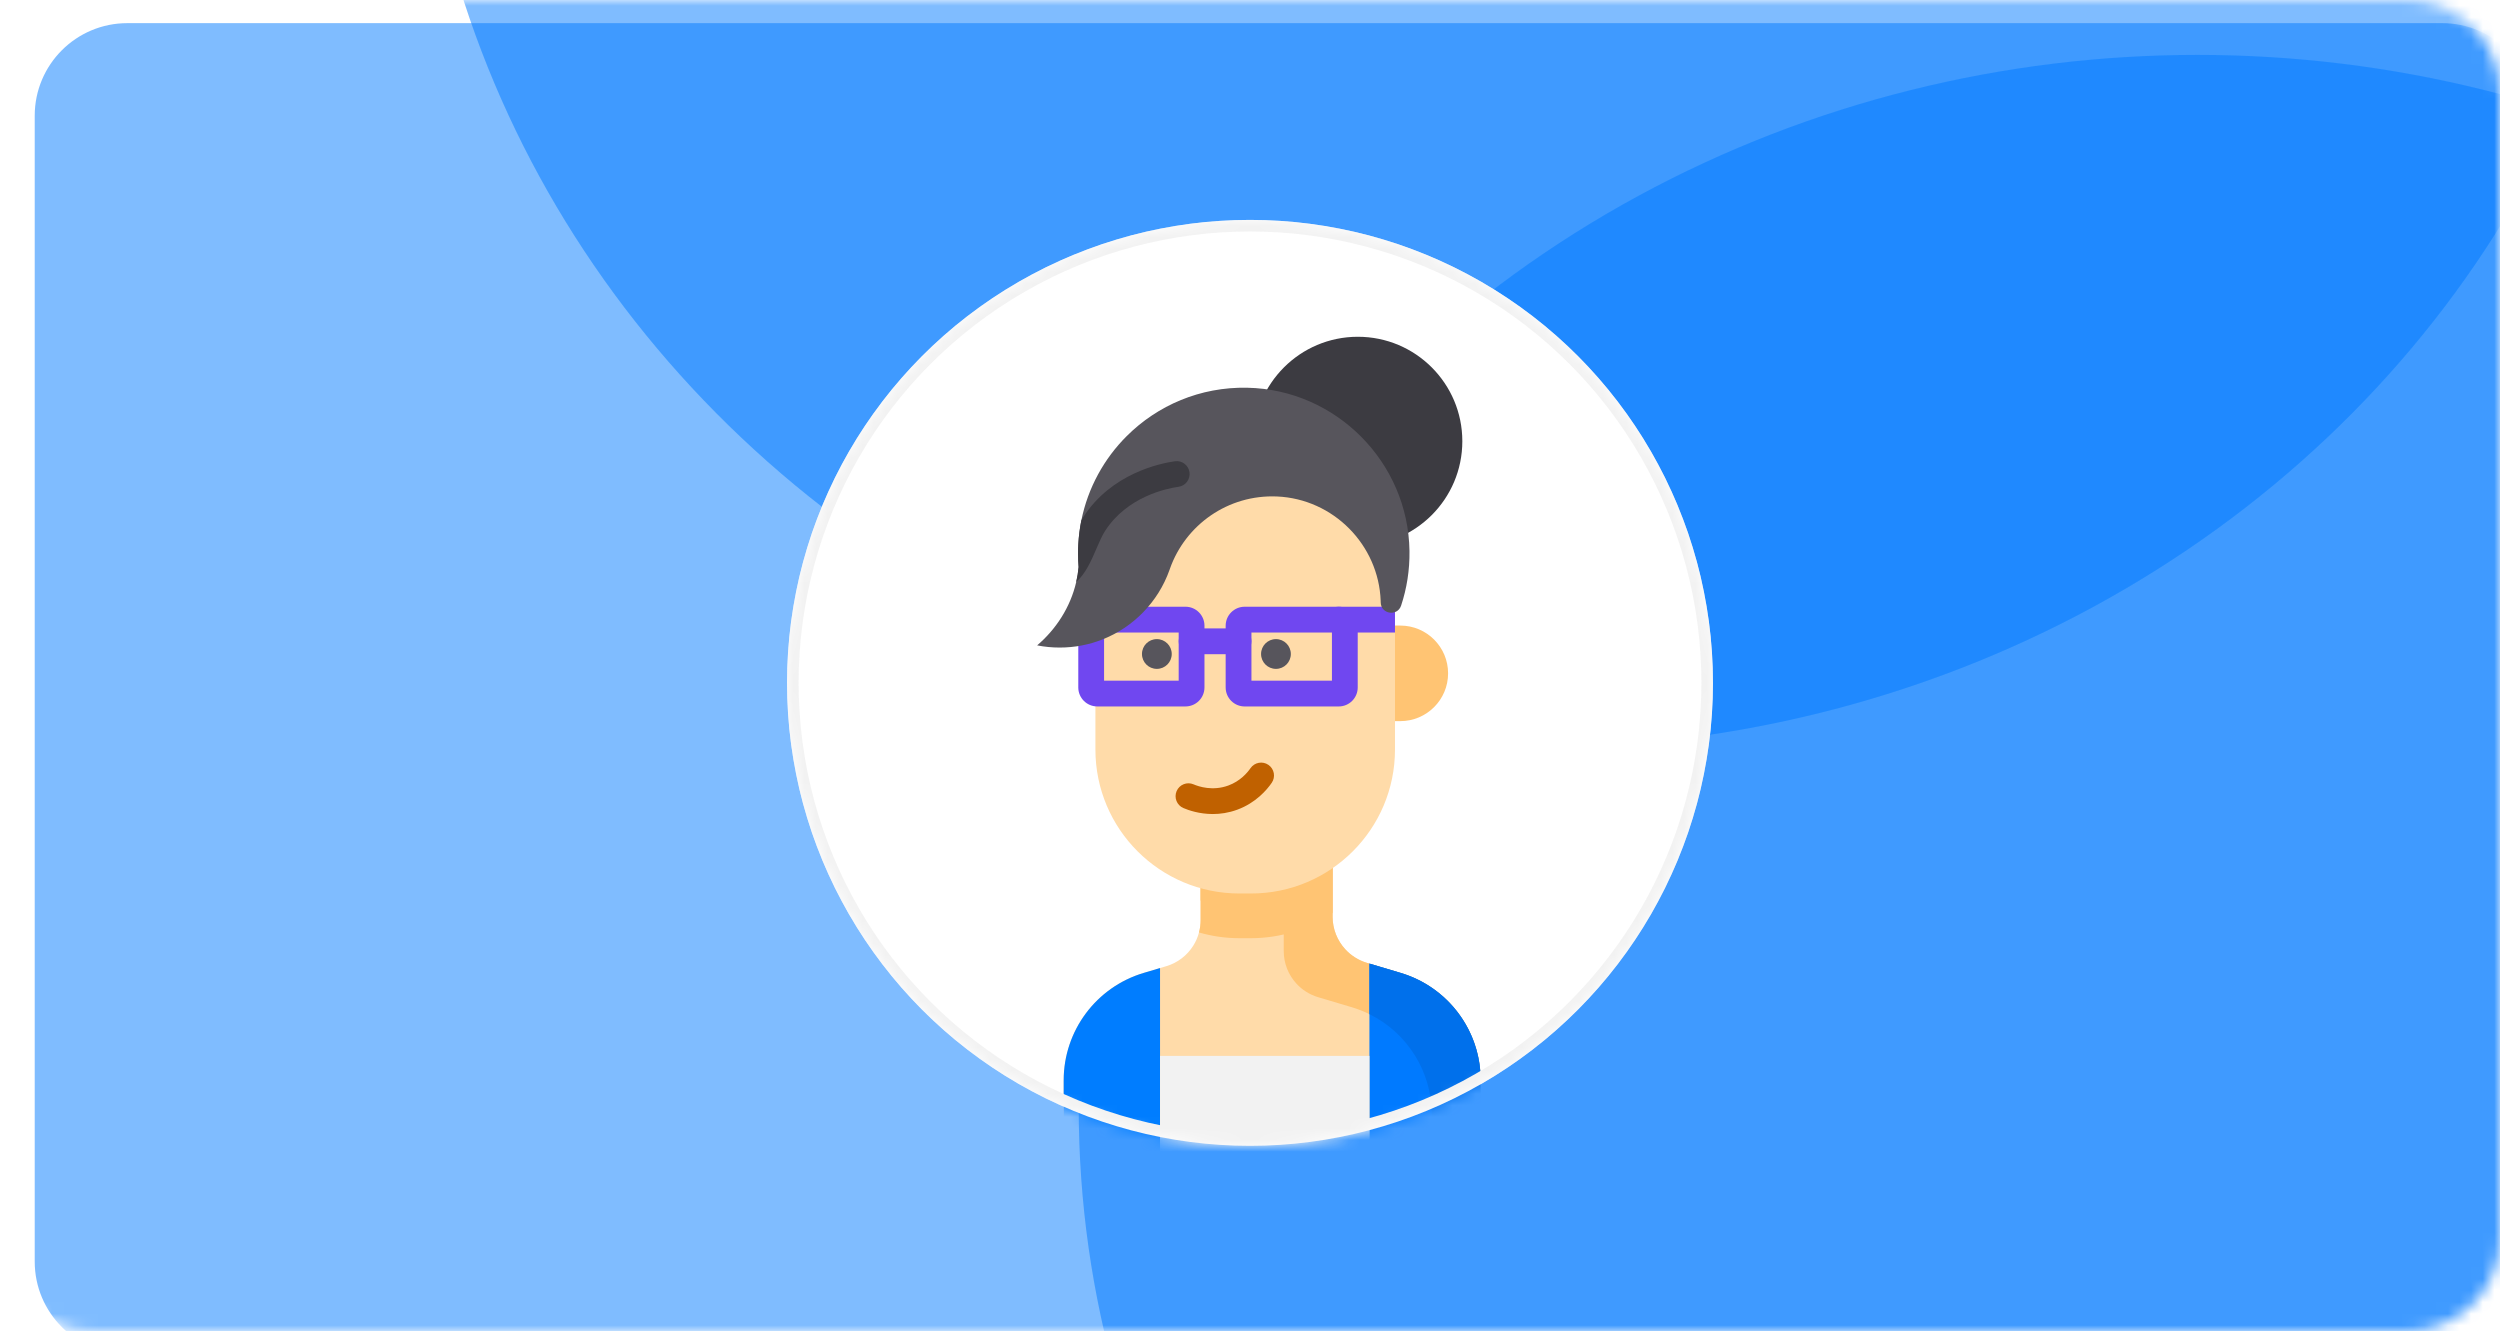 <svg width="216" height="115" viewBox="0 0 216 115" fill="none" xmlns="http://www.w3.org/2000/svg">
<mask id="mask0" mask-type="alpha" maskUnits="userSpaceOnUse" x="0" y="0" width="216" height="115">
<path fill-rule="evenodd" clip-rule="evenodd" d="M0 8C0 3.582 3.582 0 8 0H208C212.418 0 216 3.582 216 8V107C216 111.418 212.418 115 208 115H8C3.582 115 0 111.418 0 107V8Z" fill="#5756CE"/>
</mask>
<g mask="url(#mask0)">
<g filter="url(#filter0_d)">
<path fill-rule="evenodd" clip-rule="evenodd" d="M0 8C0 3.582 3.582 0 8 0H208C212.418 0 216 3.582 216 8V107C216 111.418 212.418 115 208 115H8C3.582 115 0 111.418 0 107V8Z" fill="#007AFF" fill-opacity="0.5"/>
</g>
<ellipse cx="132.56" cy="-26.379" rx="96.665" ry="90.992" fill="#007AFF" fill-opacity="0.5"/>
<ellipse cx="189.866" cy="95.734" rx="96.665" ry="90.992" fill="#007AFF" fill-opacity="0.5"/>
</g>
<circle cx="108" cy="59" r="40" fill="white"/>
<mask id="mask1" mask-type="alpha" maskUnits="userSpaceOnUse" x="68" y="19" width="80" height="80">
<circle cx="108" cy="59" r="40" fill="#C4C4C4"/>
</mask>
<g mask="url(#mask1)">
<path d="M126.345 38.123C126.345 43.108 122.303 47.15 117.318 47.15C112.333 47.15 108.292 43.108 108.292 38.123C108.292 33.138 112.333 29.097 117.318 29.097C122.303 29.097 126.345 33.138 126.345 38.123Z" fill="#3C3B41"/>
<path d="M127.931 93.337V101.787C127.931 102.392 127.439 102.883 126.835 102.883H92.999C92.394 102.883 91.902 102.392 91.902 101.787V93.337C91.902 89.054 94.716 85.28 98.822 84.058L100.768 83.478C101.754 83.186 102.57 82.545 103.092 81.715C103.317 81.362 103.486 80.974 103.594 80.564C103.686 80.222 103.734 79.864 103.734 79.499V75.559L115.137 73.642V79.212C115.137 80.271 115.54 81.259 116.219 82.004C116.716 82.551 117.363 82.969 118.105 83.192L121.014 84.058C125.12 85.28 127.931 89.054 127.931 93.337Z" fill="#FFDBA9"/>
<path d="M121.014 84.058L118.105 83.192C117.363 82.969 116.716 82.551 116.219 82.004C115.54 81.259 115.137 80.271 115.137 79.212V73.642L103.734 75.559V77.815L110.915 76.607V82.178C110.915 83.237 111.318 84.225 111.997 84.97C112.494 85.517 113.141 85.934 113.883 86.157L116.791 87.023C120.897 88.246 123.709 92.02 123.709 96.302V102.883H126.835C127.44 102.883 127.931 102.392 127.931 101.787V93.337C127.931 89.054 125.12 85.28 121.014 84.058Z" fill="#FFC473"/>
<path d="M115.137 73.642V78.869C113.134 80.252 110.705 81.06 108.088 81.06H107.082C105.871 81.06 104.701 80.888 103.594 80.564C103.686 80.222 103.734 79.864 103.734 79.499V75.559L115.137 73.642Z" fill="#FFC473"/>
<path d="M120.527 42.648V64.759C120.527 71.629 114.958 77.198 108.088 77.198H107.082C100.214 77.198 94.644 71.629 94.644 64.759V42.648H120.527Z" fill="#FFDBA9"/>
<path d="M120.986 62.306H120.526V54.049H120.986C123.266 54.049 125.115 55.898 125.115 58.178C125.115 60.457 123.266 62.306 120.986 62.306Z" fill="#FFC473"/>
<path d="M101.238 56.505C101.238 57.215 100.662 57.791 99.951 57.791C99.241 57.791 98.666 57.215 98.666 56.505C98.666 55.795 99.241 55.219 99.951 55.219C100.662 55.219 101.238 55.795 101.238 56.505Z" fill="#57555C"/>
<path d="M111.528 56.505C111.528 57.215 110.952 57.791 110.242 57.791C109.532 57.791 108.956 57.215 108.956 56.505C108.956 55.795 109.532 55.219 110.242 55.219C110.952 55.219 111.528 55.795 111.528 56.505Z" fill="#57555C"/>
<path d="M104.79 70.333C103.623 70.333 102.693 70.008 102.242 69.814C101.677 69.571 101.417 68.915 101.66 68.35C101.903 67.784 102.559 67.524 103.124 67.768C103.577 67.962 104.777 68.363 106.125 67.87C107.155 67.492 107.769 66.768 108.044 66.37C108.393 65.864 109.087 65.737 109.593 66.086C110.099 66.436 110.227 67.129 109.877 67.636C109.453 68.251 108.5 69.371 106.891 69.961C106.146 70.234 105.432 70.333 104.79 70.333Z" fill="#C06100"/>
<path d="M102.426 61.037H94.804C93.9 61.037 93.164 60.301 93.164 59.397V54.061C93.164 53.157 93.9 52.421 94.804 52.421H102.426C103.33 52.421 104.066 53.157 104.066 54.061V59.397C104.066 60.301 103.33 61.037 102.426 61.037ZM95.392 58.809H101.838V54.65H95.392V58.809Z" fill="#7047F0"/>
<path d="M115.667 61.038H107.536C106.632 61.038 105.897 60.302 105.897 59.397V54.062C105.897 53.157 106.632 52.422 107.536 52.422H115.667C116.571 52.422 117.307 53.157 117.307 54.062V59.397C117.307 60.302 116.571 61.038 115.667 61.038ZM108.125 58.81H115.079V54.65H108.125V58.81Z" fill="#7047F0"/>
<path d="M107.01 56.524H102.952C102.336 56.524 101.838 56.025 101.838 55.41C101.838 54.794 102.336 54.296 102.952 54.296H107.01C107.626 54.296 108.125 54.794 108.125 55.41C108.125 56.025 107.626 56.524 107.01 56.524Z" fill="#7047F0"/>
<path d="M120.526 52.421V54.649H115.632C115.016 54.649 114.518 54.151 114.518 53.535C114.518 52.92 115.016 52.421 115.632 52.421H120.526Z" fill="#7047F0"/>
<path d="M121.779 47.604C121.802 49.254 121.547 50.842 121.057 52.321C120.738 53.285 119.316 53.07 119.294 52.054C119.294 52.007 119.292 51.959 119.291 51.911C119.112 47.062 115.189 43.108 110.341 42.896C106.088 42.711 102.425 45.362 101.089 49.117C101.071 49.163 101.056 49.209 101.04 49.255C100.065 52 97.932 54.197 95.228 55.258C94.092 55.705 92.852 55.949 91.556 55.949C90.89 55.949 90.239 55.885 89.609 55.76C91.246 54.365 92.481 52.462 92.984 50.291C93.082 49.869 93.152 49.435 93.192 48.994C93.159 48.606 93.143 48.212 93.143 47.814C93.143 47.538 93.15 47.262 93.168 46.99V46.986C93.209 46.297 93.296 45.62 93.428 44.961C93.997 42.143 95.395 39.624 97.357 37.67C100.013 35.025 103.701 33.416 107.762 33.5C115.432 33.657 121.669 39.933 121.779 47.604Z" fill="#57555C"/>
<path d="M101.824 42.059C100.817 42.201 97.382 42.895 95.468 45.891C95.211 46.294 94.979 46.832 94.732 47.403C94.297 48.418 93.813 49.544 92.984 50.291C93.082 49.869 93.152 49.435 93.192 48.994C93.159 48.606 93.143 48.213 93.143 47.815C93.143 47.538 93.15 47.262 93.168 46.99V46.986C93.208 46.296 93.296 45.62 93.428 44.961C93.48 44.869 93.534 44.778 93.59 44.69C96.017 40.892 100.269 40.028 101.514 39.852C102.122 39.766 102.686 40.191 102.772 40.8C102.857 41.411 102.433 41.974 101.824 42.059Z" fill="#3C3B41"/>
<path d="M121.014 84.058L118.319 83.255V102.883H126.835C127.44 102.883 127.931 102.392 127.931 101.787V93.337C127.931 89.055 125.118 85.281 121.014 84.058Z" fill="#007AFF"/>
<path d="M121.014 84.058L119.184 83.512L118.319 83.255V87.623C121.578 89.233 123.709 92.575 123.709 96.302V102.883H126.835C126.986 102.883 127.13 102.852 127.262 102.797C127.654 102.63 127.931 102.24 127.931 101.787V93.336C127.931 92.423 127.802 91.532 127.56 90.684C126.67 87.56 124.242 85.019 121.014 84.058Z" fill="#0070EB"/>
<path d="M100.227 83.639L98.821 84.058C94.716 85.281 91.902 89.055 91.902 93.337V101.787C91.902 102.392 92.394 102.883 92.999 102.883H100.227V83.639H100.227Z" fill="#007DFF"/>
<path d="M100.227 91.228H118.319V102.883H100.227V91.228Z" fill="#F2F2F2"/>
<circle cx="108" cy="59" r="39.5" stroke="#F2F2F2"/>
</g>
<defs>
<filter id="filter0_d" x="-21" y="-22" width="264" height="163" filterUnits="userSpaceOnUse" color-interpolation-filters="sRGB">
<feFlood flood-opacity="0" result="BackgroundImageFix"/>
<feColorMatrix in="SourceAlpha" type="matrix" values="0 0 0 0 0 0 0 0 0 0 0 0 0 0 0 0 0 0 127 0"/>
<feOffset dx="3" dy="2"/>
<feGaussianBlur stdDeviation="12"/>
<feColorMatrix type="matrix" values="0 0 0 0 0 0 0 0 0 0 0 0 0 0 0 0 0 0 0.09 0"/>
<feBlend mode="normal" in2="BackgroundImageFix" result="effect1_dropShadow"/>
<feBlend mode="normal" in="SourceGraphic" in2="effect1_dropShadow" result="shape"/>
</filter>
</defs>
</svg>
